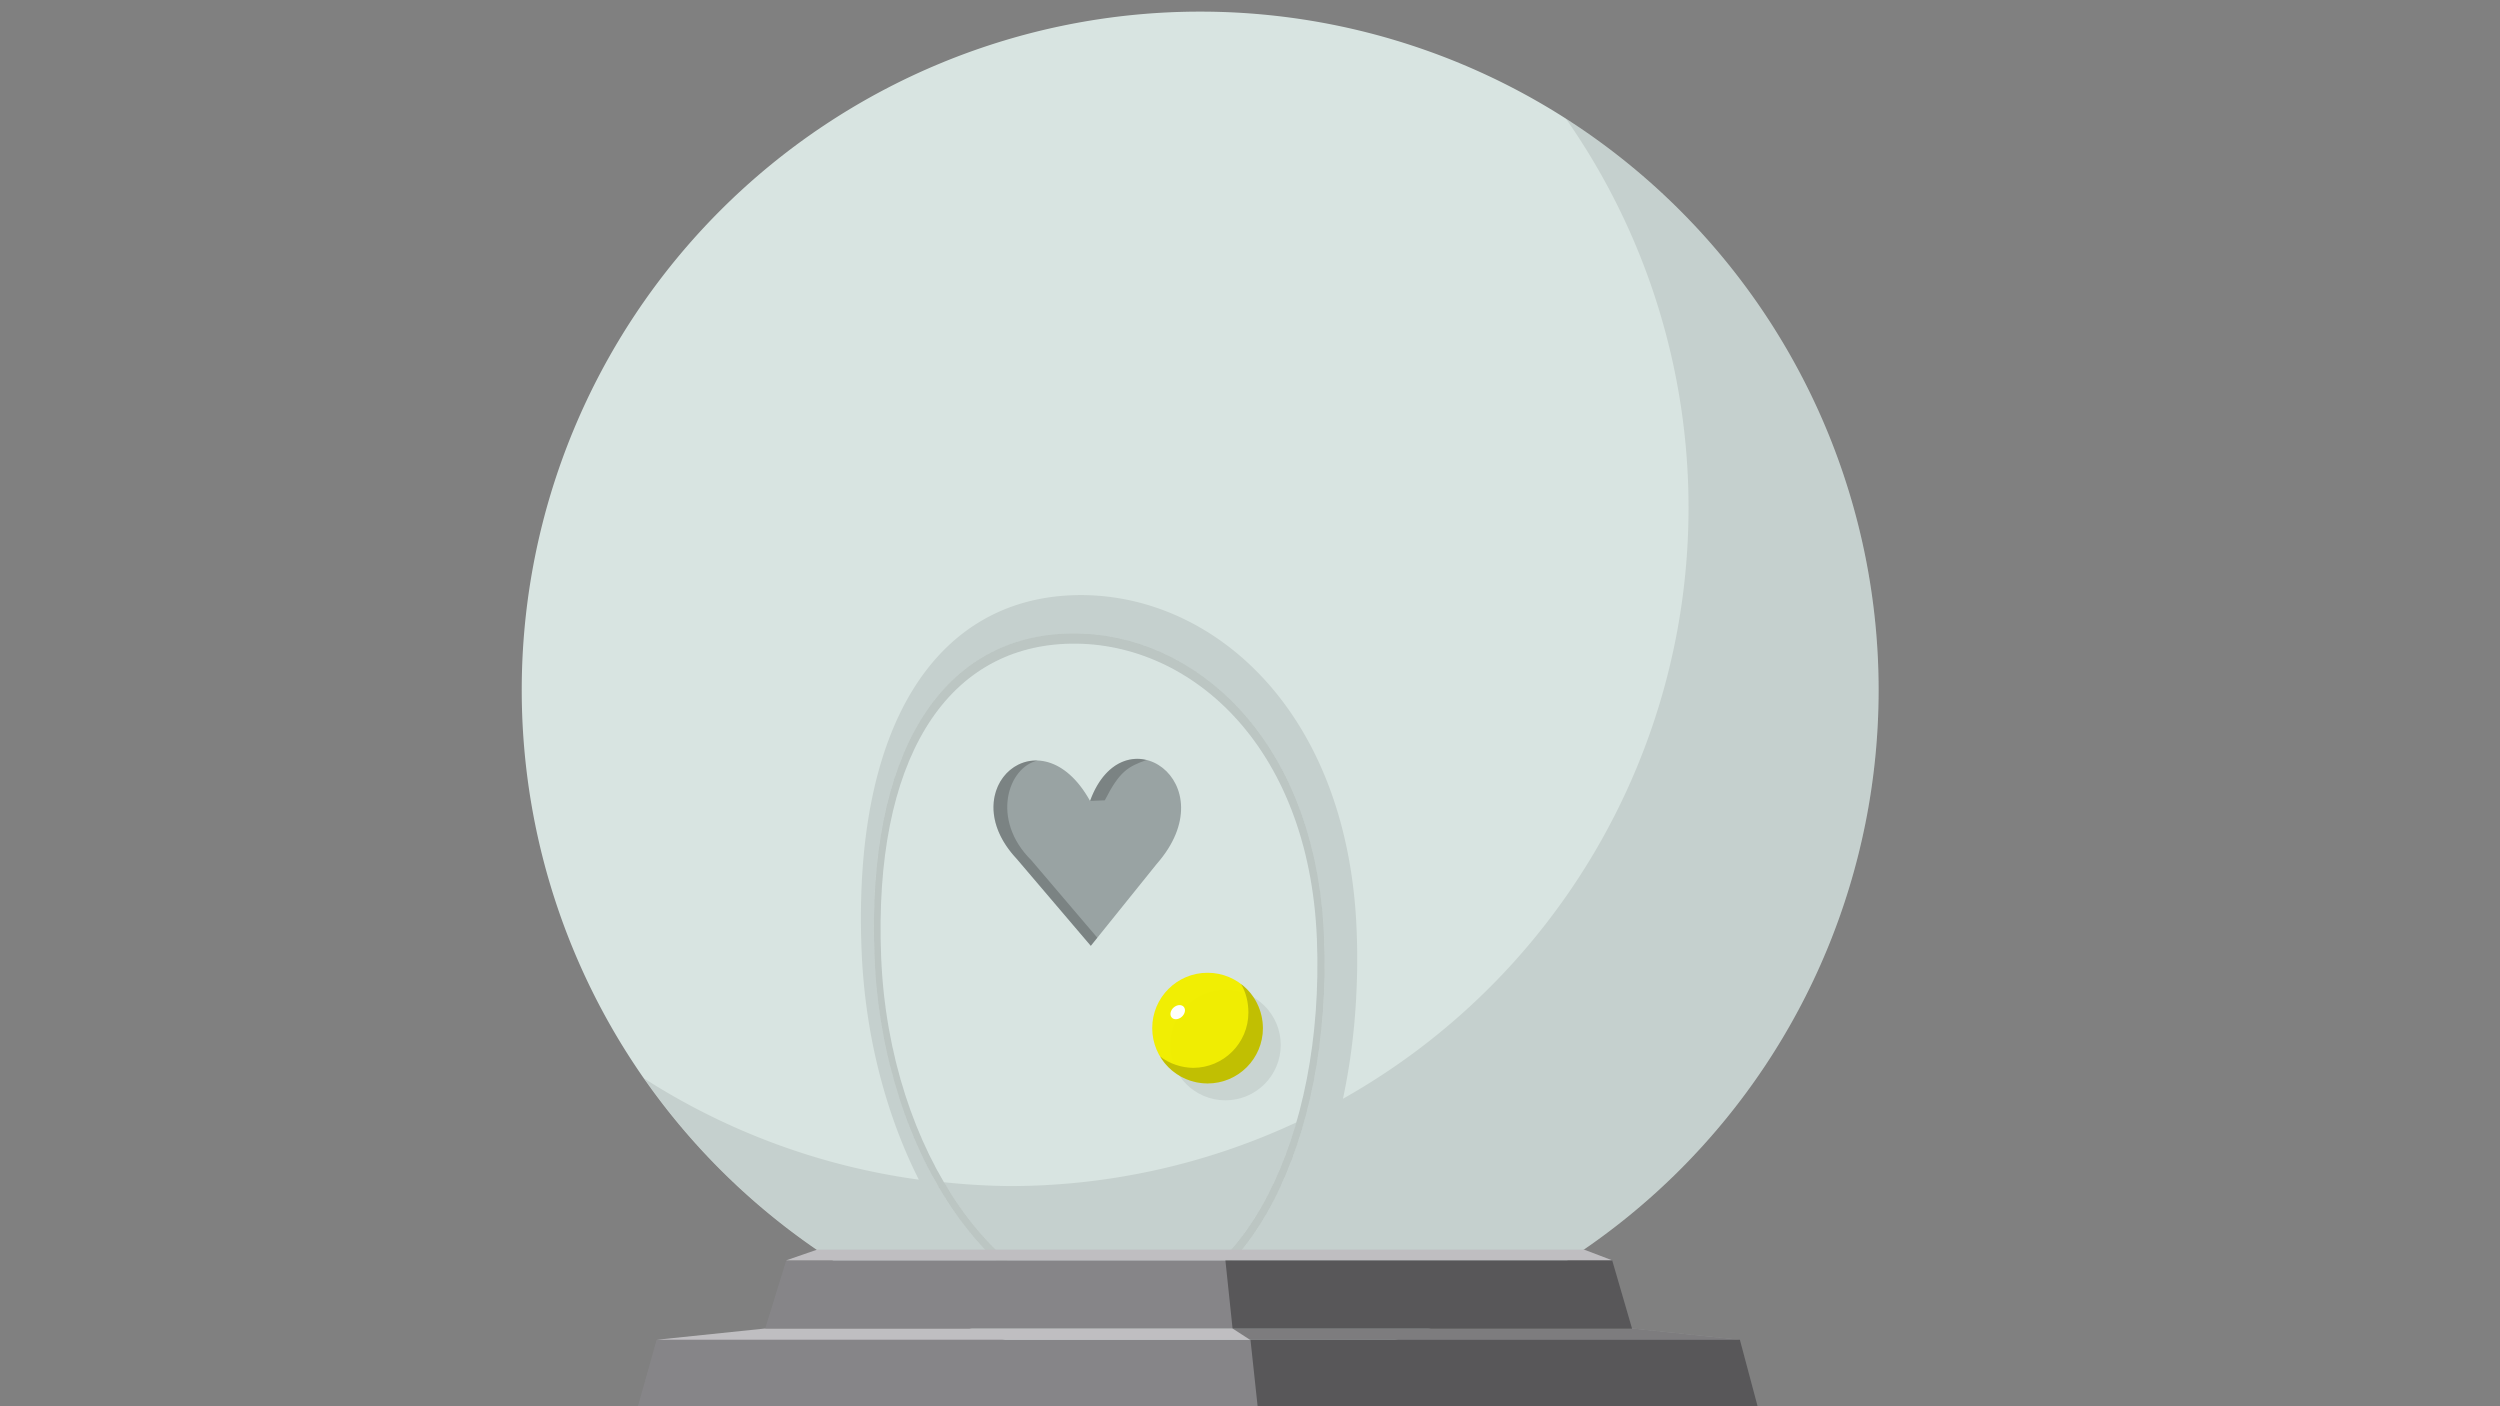<?xml version="1.0" encoding="UTF-8" standalone="no"?>
<svg
   width="1920px"
   height="1080px"
   viewBox="0 0 1920 1080"
   version="1.1"
   id="SVGRoot"
   sodipodi:docname="house.svg"
   inkscape:version="1.1-dev (b27f5715b4, 2020-10-07)"
   xmlns:inkscape="http://www.inkscape.org/namespaces/inkscape"
   xmlns:sodipodi="http://sodipodi.sourceforge.net/DTD/sodipodi-0.dtd"
   xmlns="http://www.w3.org/2000/svg"
   xmlns:svg="http://www.w3.org/2000/svg">
  <rect x="0" y="0" width="1920" height="1080" fill="#808080" stroke="none"/>
  <defs
     id="defs939" />
  <sodipodi:namedview
     id="base"
     pagecolor="#ffffff"
     bordercolor="#666666"
     borderopacity="1.0"
     inkscape:pageopacity="0.0"
     inkscape:pageshadow="2"
     inkscape:zoom="1"
     inkscape:cx="793.5"
     inkscape:cy="637.5"
     inkscape:document-units="px"
     inkscape:current-layer="layer1"
     showgrid="true"
     inkscape:window-width="3840"
     inkscape:window-height="2105"
     inkscape:window-x="0"
     inkscape:window-y="27"
     inkscape:window-maximized="1"
     objecttolerance="20" />
  <g
     inkscape:label="Layer 1"
     inkscape:groupmode="layer"
     id="layer1">
    <g
       id="g1544"
       transform="matrix(3.753,0,0,3.753,-341.446,-2362.373)">
      <g
         id="g1322"
         transform="translate(-26.884,-3.165)">
        <g
           id="g1307">
          <path
             id="path1034"
             style="fill:#d8e4e1;fill-opacity:1;fill-rule:evenodd;stroke:none;stroke-width:1.018"
             d="M 502.299,773.841 A 138.835,138.835 0 0 1 363.464,912.676 138.835,138.835 0 0 1 224.629,773.841 138.835,138.835 0 0 1 363.464,635.006 138.835,138.835 0 0 1 502.299,773.841 Z" />
          <g
             id="g1301">
            <path
               id="path1034-3"
               style="fill:#000000;fill-opacity:0.087;fill-rule:evenodd;stroke:none;stroke-width:1.018"
               d="m 438.299,656.906 a 138.835,138.835 0 0 1 25.1,79.602 138.835,138.835 0 0 1 -70.715,120.963 c 2.262,-10.593 3.278,-22.271 2.797,-34.484 -1.798,-45.645 -30.307,-69.658 -58.283,-68.547 -27.977,1.111 -44.828,26.927 -43.029,72.572 0.692,17.568 5.044,33.773 11.719,47.014 a 138.835,138.835 0 0 1 -56.201,-20.713 138.835,138.835 0 0 0 113.779,59.363 138.835,138.835 0 0 0 138.834,-138.836 138.835,138.835 0 0 0 -64,-116.934 z M 338.271,762.271 c 0.786,0.013 1.571,0.047 2.355,0.104 0.179,0.013 0.358,0.038 0.537,0.053 0.602,0.051 1.204,0.105 1.805,0.182 0.244,0.031 0.487,0.076 0.73,0.111 0.533,0.077 1.066,0.153 1.598,0.25 0.339,0.062 0.676,0.139 1.014,0.209 0.419,0.087 0.837,0.168 1.254,0.268 0.376,0.09 0.75,0.195 1.125,0.295 0.402,0.107 0.805,0.21 1.205,0.328 0.339,0.1 0.675,0.215 1.012,0.324 0.417,0.134 0.834,0.265 1.248,0.412 0.337,0.12 0.671,0.255 1.006,0.383 0.424,0.162 0.849,0.321 1.27,0.496 0.309,0.129 0.613,0.27 0.92,0.406 0.427,0.189 0.854,0.377 1.277,0.58 0.325,0.156 0.646,0.324 0.969,0.488 0.405,0.206 0.81,0.412 1.211,0.631 0.325,0.177 0.645,0.365 0.967,0.551 0.384,0.222 0.769,0.444 1.148,0.678 0.337,0.207 0.669,0.426 1.002,0.643 0.362,0.236 0.724,0.472 1.082,0.719 0.328,0.226 0.651,0.46 0.975,0.695 0.363,0.263 0.724,0.528 1.082,0.803 0.309,0.237 0.615,0.482 0.92,0.729 0.359,0.289 0.717,0.582 1.07,0.883 0.305,0.26 0.605,0.528 0.906,0.797 0.338,0.302 0.674,0.607 1.006,0.92 0.306,0.289 0.609,0.583 0.91,0.881 0.319,0.316 0.636,0.636 0.949,0.963 0.298,0.311 0.594,0.627 0.887,0.947 0.311,0.34 0.619,0.685 0.924,1.035 0.285,0.328 0.567,0.659 0.846,0.996 0.296,0.357 0.587,0.722 0.877,1.09 0.271,0.345 0.541,0.691 0.807,1.045 0.295,0.393 0.584,0.795 0.871,1.199 0.251,0.353 0.501,0.708 0.746,1.07 0.277,0.409 0.549,0.826 0.818,1.246 0.243,0.379 0.484,0.759 0.721,1.146 0.263,0.43 0.519,0.869 0.773,1.311 0.226,0.392 0.452,0.785 0.672,1.186 0.252,0.46 0.495,0.929 0.738,1.4 0.212,0.41 0.424,0.819 0.629,1.238 0.232,0.475 0.456,0.961 0.68,1.447 0.194,0.422 0.389,0.843 0.576,1.273 0.222,0.511 0.434,1.034 0.646,1.557 0.176,0.435 0.354,0.866 0.523,1.309 0.207,0.54 0.402,1.093 0.598,1.645 0.155,0.436 0.313,0.869 0.461,1.312 0.197,0.589 0.38,1.192 0.564,1.795 0.131,0.43 0.268,0.854 0.393,1.291 0.175,0.612 0.336,1.24 0.498,1.865 0.117,0.448 0.24,0.891 0.35,1.346 0.149,0.619 0.281,1.255 0.418,1.887 0.106,0.488 0.219,0.969 0.316,1.465 0.114,0.577 0.211,1.169 0.314,1.756 0.099,0.562 0.206,1.118 0.295,1.689 0.092,0.591 0.165,1.198 0.246,1.799 0.079,0.581 0.166,1.154 0.234,1.744 0.069,0.598 0.119,1.213 0.178,1.82 0.059,0.614 0.128,1.22 0.176,1.844 7.1e-4,0.009 0.001,0.018 0.002,0.027 0.093,1.219 0.165,2.455 0.215,3.711 0.06,1.516 0.086,3.021 0.096,4.518 0.003,0.439 -0.002,0.875 -0.004,1.312 -0.003,1.106 -0.019,2.205 -0.049,3.299 -0.012,0.42 -0.021,0.84 -0.037,1.258 -0.05,1.354 -0.119,2.699 -0.209,4.031 -0.007,0.097 -0.011,0.196 -0.018,0.293 -0.108,1.541 -0.243,3.067 -0.404,4.576 -0.01,0.094 -0.023,0.186 -0.033,0.279 -0.151,1.381 -0.326,2.744 -0.52,4.096 -0.031,0.213 -0.064,0.424 -0.096,0.637 -0.196,1.318 -0.412,2.622 -0.648,3.908 -0.02,0.11 -0.038,0.221 -0.059,0.33 -0.544,2.91 -1.191,5.735 -1.936,8.465 -6.358,23.323 -19.801,39.579 -37.039,40.264 -14.652,0.582 -28.828,-10.22 -38.525,-27.408 -2.195,-3.89 -4.158,-8.104 -5.846,-12.592 -0.032,-0.084 -0.064,-0.167 -0.096,-0.252 -0.285,-0.765 -0.561,-1.54 -0.83,-2.32 -0.082,-0.237 -0.164,-0.473 -0.244,-0.711 -0.243,-0.723 -0.48,-1.451 -0.709,-2.186 -0.091,-0.291 -0.177,-0.584 -0.266,-0.877 -0.215,-0.713 -0.429,-1.428 -0.631,-2.152 -0.084,-0.301 -0.161,-0.607 -0.242,-0.91 -0.363,-1.351 -0.7,-2.719 -1.014,-4.105 -0.087,-0.384 -0.181,-0.762 -0.264,-1.148 -0.102,-0.474 -0.191,-0.956 -0.287,-1.434 -0.128,-0.636 -0.256,-1.271 -0.373,-1.914 -0.096,-0.526 -0.181,-1.056 -0.27,-1.586 -0.103,-0.617 -0.204,-1.235 -0.297,-1.857 -0.08,-0.534 -0.154,-1.071 -0.227,-1.609 -0.084,-0.623 -0.161,-1.249 -0.234,-1.877 -0.063,-0.539 -0.126,-1.078 -0.182,-1.621 -0.071,-0.698 -0.133,-1.401 -0.191,-2.105 -0.038,-0.46 -0.081,-0.917 -0.113,-1.379 -0.084,-1.181 -0.154,-2.369 -0.201,-3.564 -0.051,-1.295 -0.085,-2.573 -0.104,-3.832 -10e-6,-6.6e-4 1e-5,-10e-4 0,-0.002 -0.018,-1.26 -0.02,-2.502 -0.006,-3.727 0.029,-2.449 0.122,-4.826 0.277,-7.131 0.234,-3.457 0.609,-6.75 1.119,-9.877 1.1e-4,-6.4e-4 -1e-4,-0.001 0,-0.002 0.851,-5.212 2.08,-9.96 3.658,-14.229 2.2e-4,-5.8e-4 -2.1e-4,-10e-4 0,-0.002 1.579,-4.269 3.509,-8.058 5.764,-11.35 0.902,-1.317 1.855,-2.552 2.859,-3.709 0.502,-0.578 1.018,-1.136 1.545,-1.674 1.054,-1.076 2.157,-2.072 3.309,-2.984 2.302,-1.824 4.796,-3.32 7.467,-4.479 1.336,-0.579 2.717,-1.073 4.141,-1.482 1.423,-0.409 2.889,-0.733 4.396,-0.971 1.507,-0.237 3.055,-0.388 4.643,-0.451 0.794,-0.032 1.589,-0.04 2.383,-0.027 z m 44.867,100.043 a 138.835,138.835 0 0 1 -58.574,13.029 138.835,138.835 0 0 1 -13.547,-0.793 c 9.376,15.977 22.793,25.929 36.641,25.379 16.337,-0.649 29.158,-15.762 35.48,-37.615 z" />
            <path
               id="path1136-6-9"
               style="fill:#333333;fill-opacity:0.171;fill-rule:evenodd;stroke:none;stroke-width:0.936;stroke-opacity:1"
               d="m 335.889,762.299 c -25.404,1.009 -40.702,24.451 -39.069,65.899 1.633,41.448 25.637,74.62 51.041,73.611 25.404,-1.009 42.588,-35.817 40.955,-77.266 -1.633,-41.448 -27.523,-63.254 -52.927,-62.244 z m 0.153,2.072 c 24.626,-0.978 49.724,20.212 51.311,60.485 1.587,40.274 -15.069,74.094 -39.694,75.072 -24.626,0.978 -47.897,-31.256 -49.484,-71.53 -1.587,-40.274 13.242,-63.05 37.868,-64.028 z" />
          </g>
        </g>
        <g
           id="g1291"
           transform="translate(-0.797,-3.92)">
          <path
             id="rect1064"
             style="fill:#868588;fill-opacity:1;fill-rule:evenodd;stroke:none;stroke-width:2.5"
             d="m 253.03,910.711 h 221.672 l 3.619,13.576 H 249.215 Z"
             sodipodi:nodetypes="ccccc" />
          <path
             id="rect1067"
             style="fill:#bfbec1;fill-opacity:1;fill-rule:evenodd;stroke:none;stroke-width:3.145"
             d="m 275.252,908.405 h 177.486 l 21.955,2.306 H 253.03 Z"
             sodipodi:nodetypes="ccccc" />
          <path
             id="rect1070"
             style="fill:#868588;fill-opacity:1;fill-rule:evenodd;stroke:none;stroke-width:3.1"
             d="m 279.558,894.453 h 169.017 l 4.06,13.951 h -177.382 z"
             sodipodi:nodetypes="ccccc" />
          <path
             id="rect1073"
             style="fill:#bfbec1;fill-opacity:1;fill-rule:evenodd;stroke:none;stroke-width:4.387"
             d="m 285.89,892.262 h 156.927 l 5.754,2.191 H 279.558 Z"
             sodipodi:nodetypes="ccccc" />
          <path
             id="rect1064-7"
             style="fill:#000000;fill-opacity:0.347;fill-rule:evenodd;stroke:none;stroke-width:2.5"
             d="m 374.552,910.711 1.459,13.576 h 102.311 l -3.619,-13.576 z" />
          <path
             id="rect1067-5"
             style="fill:#000000;fill-opacity:0.347;fill-rule:evenodd;stroke:none;stroke-width:3.145"
             d="m 370.88,908.404 3.564,2.307 h 100.248 l -21.955,-2.307 z" />
          <path
             id="rect1070-3"
             style="fill:#000000;fill-opacity:0.347;fill-rule:evenodd;stroke:none;stroke-width:3.1"
             d="m 369.419,894.453 1.467,13.951 h 81.748 l -4.059,-13.951 z" />
        </g>
      </g>
      <g
         id="g1368"
         transform="translate(-355.851,-4.721)">
        <g
           id="g1363">
          <path
             style="fill:#99a3a3;fill-opacity:1;stroke:none;stroke-width:1px;stroke-linecap:butt;stroke-linejoin:miter;stroke-opacity:1"
             d="m 670.047,827.737 -15.157,-17.796 c -13.441,-14.321 4.815,-30.217 15.004,-11.86 6.78,-18.57 28.278,-3.766 13.623,12.921 z"
             id="path1324"
             sodipodi:nodetypes="ccccc" />
        </g>
        <path
           id="path1324-3"
           style="fill:#000000;fill-opacity:0.196;stroke:none;stroke-width:1px;stroke-linecap:butt;stroke-linejoin:miter;stroke-opacity:1"
           d="m 680.037,789.481 c -3.743,-0.225 -7.812,2.216 -10.143,8.6 l 3.021,-0.12 c 2.988,-5.901 4.737,-6.919 8.541,-8.247 -0.466,-0.114 -0.939,-0.204 -1.42,-0.232 z m -20.844,0.33 c -7.801,-0.308 -13.543,10.283 -4.303,20.129 l 15.158,17.795 1.334,-1.658 -13.5,-15.848 c -8.424,-8.339 -4.756,-19.132 1.338,-20.416 -0.009,-3.8e-4 -0.018,-0.002 -0.027,-0.002 z"
           sodipodi:nodetypes="scccscccccccc" />
      </g>
      <g
         id="g1518"
         transform="translate(-3.073,2.368)">
        <circle
           style="fill:#000000;fill-opacity:0.071;fill-rule:evenodd;stroke:none;stroke-width:1.665;stroke-miterlimit:4;stroke-dasharray:none;stroke-opacity:1"
           id="path1370-02"
           cx="344.812"
           cy="840.934"
           r="11.325" />
        <g
           id="g1487"
           transform="translate(-320.396,-12.324)">
          <circle
             style="fill:#f0ed00;fill-opacity:0.988;fill-rule:evenodd;stroke:none;stroke-width:1.665;stroke-miterlimit:4;stroke-dasharray:none;stroke-opacity:1"
             id="path1370"
             cx="661.561"
             cy="849.807"
             r="11.325" />
          <ellipse
             style="fill:#ffffff;fill-opacity:0.988;fill-rule:evenodd;stroke:none;stroke-width:0.212;stroke-miterlimit:4;stroke-dasharray:none;stroke-opacity:1"
             id="path1370-0"
             cx="223.641"
             cy="1072.355"
             rx="1.63"
             ry="1.282"
             transform="matrix(0.845,-0.535,0.435,0.901,0,0)" />
          <path
             id="path1370-7"
             style="fill:#000000;fill-opacity:0.196;fill-rule:evenodd;stroke:none;stroke-width:1.665;stroke-miterlimit:4;stroke-dasharray:none;stroke-opacity:1"
             d="m 668.404,840.781 c 1.05,1.75 1.508,3.796 1.514,5.836 -2.3e-4,6.254 -5.07,11.324 -11.324,11.324 -2.442,-0.034 -4.826,-0.851 -6.762,-2.34 2.037,3.426 5.743,5.523 9.729,5.531 6.256,8.5e-4 11.327,-5.071 11.326,-11.326 -0.038,-3.546 -1.633,-6.915 -4.483,-9.026 z"
             sodipodi:nodetypes="ccccccc" />
        </g>
      </g>
    </g>
  </g>
</svg>
